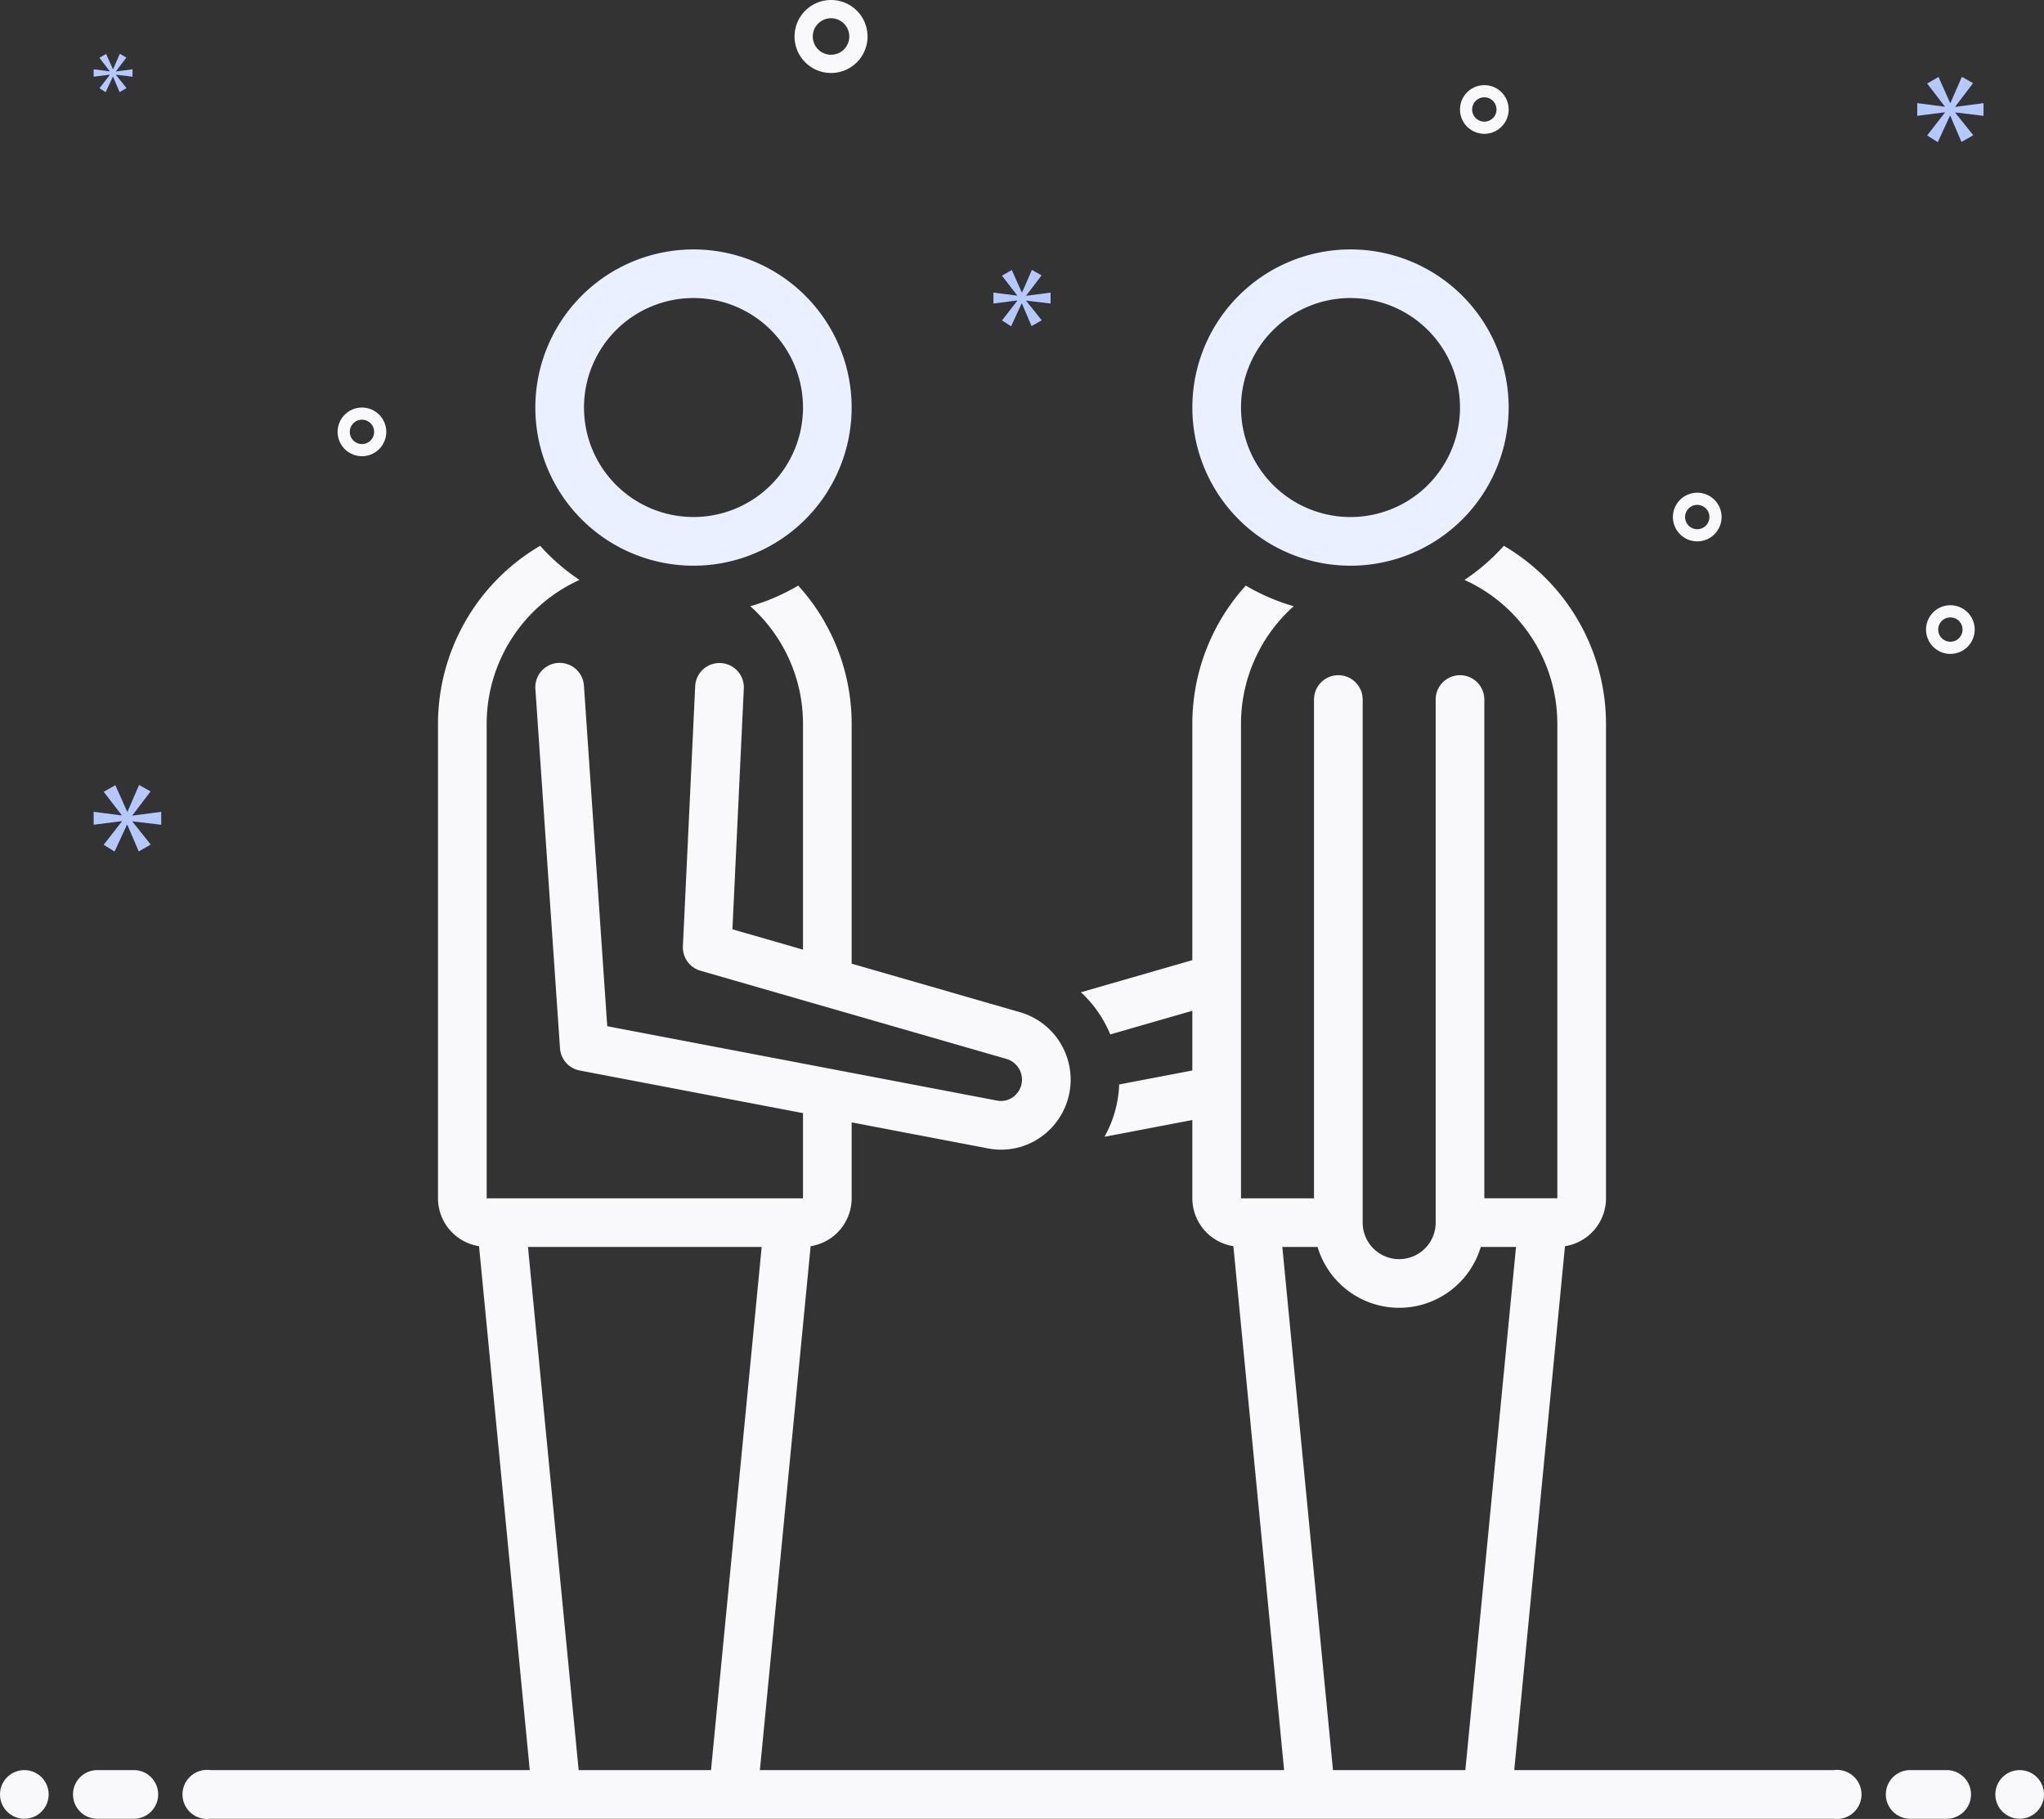 <svg xmlns="http://www.w3.org/2000/svg" width="426.501" height="379.579" viewBox="0 0 426.501 379.579"><rect x="0" y="0" width="426.501" height="379.579" fill="#333333" stroke="none"/><defs><style>.a{fill:#eaf0ff;}.b{fill:#f9f9fb;}.c{fill:#b4c9ff;}</style></defs><g transform="translate(0 -2.25)"><path class="a" d="M214.093,88.756a33,33,0,1,0-33-33A33,33,0,0,0,214.093,88.756Zm0-55.851a22.848,22.848,0,1,1-22.848,22.848A22.848,22.848,0,0,1,214.093,32.9ZM77,88.756a33,33,0,1,0-33-33A33,33,0,0,0,77,88.756ZM77,32.9A22.848,22.848,0,1,1,54.155,55.753,22.848,22.848,0,0,1,77,32.9Z" transform="translate(67.703 31.543)"/><circle class="b" cx="5.077" cy="5.077" r="5.077" transform="translate(0 371.631)"/><path class="b" d="M18.693,147.75H11.077a5.077,5.077,0,1,0,0,10.155h7.616a5.077,5.077,0,1,0,0-10.155Zm378.266,0h-7.616a5.077,5.077,0,1,0,0,10.155h7.616a5.077,5.077,0,0,0,0-10.155Z" transform="translate(9.232 223.881)"/><circle class="b" cx="5.077" cy="5.077" r="5.077" transform="translate(416.347 371.631)"/><path class="b" d="M359.555,371.631H292.879l10.587-109.325a10.131,10.131,0,0,0,8.561-9.994V153.3a43.14,43.14,0,0,0-21.309-37.154,43.445,43.445,0,0,1-8.217,7.123A32.983,32.983,0,0,1,301.872,153.3v99.009H286.64V148.225a5.077,5.077,0,0,0-10.155,0V257.389a7.616,7.616,0,0,1-15.232,0V148.225a5.077,5.077,0,0,0-10.155,0V252.311H235.866V153.3a32.885,32.885,0,0,1,11-24.546,42.862,42.862,0,0,1-10-4.306A42.935,42.935,0,0,0,225.711,153.3v49.313l-23.244,6.7a25.074,25.074,0,0,1,6.12,8.8l17.125-4.936v12.462l-15.264,2.913a24.032,24.032,0,0,1-3.075,10.924l18.339-3.5v16.329a10.131,10.131,0,0,0,8.562,9.994L244.86,371.631H135.479l10.587-109.325a10.131,10.131,0,0,0,8.561-9.994V236.467l28.451,5.431a14.63,14.63,0,0,0,2.752.263,14.337,14.337,0,0,0,8.38-2.71,14.653,14.653,0,0,0-4.418-25.967l-35.165-10.136V153.3a42.935,42.935,0,0,0-11.154-28.852,42.861,42.861,0,0,1-9.994,4.309A32.883,32.883,0,0,1,144.473,153.3V200.42l-14.726-4.245,2.375-50.25a5.078,5.078,0,1,0-10.145-.479L119.413,199.7a5.08,5.08,0,0,0,3.667,5.118l63.9,18.42a4.5,4.5,0,0,1,1.324,7.948,4.281,4.281,0,0,1-3.322.734L103.628,216.4l-4.864-71.056a5.077,5.077,0,1,0-10.13.694L93.766,221a5.075,5.075,0,0,0,4.113,4.64l46.594,8.894v17.783H78.467V153.3a32.984,32.984,0,0,1,19.371-30.031,43.443,43.443,0,0,1-8.217-7.123A43.14,43.14,0,0,0,68.312,153.3v99.009a10.131,10.131,0,0,0,8.561,9.994L87.461,371.631H20.784a5.121,5.121,0,1,0,0,10.155H359.555a5.121,5.121,0,1,0,0-10.155ZM244.49,262.466h7.357a17.761,17.761,0,0,0,34.045,0h7.357l-10.57,109.165H255.06Zm-157.4,0H135.85L125.279,371.631H97.661ZM150.324,17.482a7.616,7.616,0,1,0-7.616-7.616A7.616,7.616,0,0,0,150.324,17.482Zm0-11.424a3.808,3.808,0,1,1-3.808,3.808A3.808,3.808,0,0,1,150.324,6.058ZM383.884,128.55a5.077,5.077,0,1,0,5.077,5.077A5.077,5.077,0,0,0,383.884,128.55Zm0,7.616a2.539,2.539,0,1,1,2.539-2.539A2.539,2.539,0,0,1,383.884,136.166ZM286.64,20.021a5.077,5.077,0,1,0,5.077,5.077,5.077,5.077,0,0,0-5.077-5.077Zm0,7.616a2.539,2.539,0,1,1,2.539-2.539A2.539,2.539,0,0,1,286.64,27.637Zm44.427,77.43a5.077,5.077,0,1,0,5.077,5.077A5.077,5.077,0,0,0,331.067,105.067Zm0,7.616a2.539,2.539,0,1,1,2.539-2.539,2.539,2.539,0,0,1-2.539,2.539ZM57.523,92.373a5.077,5.077,0,1,0-5.077,5.077A5.077,5.077,0,0,0,57.523,92.373Zm-7.616,0a2.539,2.539,0,1,1,2.539,2.539A2.539,2.539,0,0,1,49.907,92.373Z" transform="translate(23.081)"/><path class="c" d="M15.8,73.088l3.775-4.963-2.384-1.351-2.424,5.56h-.079l-2.463-5.522L9.8,68.2l3.734,4.846v.079L7.7,72.374v2.7l5.88-.754V74.4L9.8,79.244l2.262,1.432,2.584-5.6h.079l2.384,5.56,2.5-1.429L15.8,74.438V74.36l6,.716v-2.7l-6,.792Z" transform="translate(11.84 99.283)"/><path class="c" d="M11.082,11.065l-2.173,2.79,1.3.825L11.7,11.453h.043l1.373,3.2,1.442-.825-2.2-2.744v-.046l3.453.411V9.9l-3.453.457v-.046l2.173-2.859-1.373-.779-1.394,3.2h-.048L10.3,6.7l-1.4.8,2.15,2.793v.046L7.7,9.9v1.554l3.387-.434Z" transform="translate(11.84 6.806)"/><path class="c" d="M171.412,16.706V14.058l-5.882.779v-.079l3.7-4.869-2.338-1.325-2.376,5.453h-.079L162.024,8.6l-2.379,1.366,3.663,4.752V14.8l-5.727-.741v2.648l5.765-.739v.079l-3.7,4.752,2.221,1.4,2.534-5.5h.076l2.338,5.456,2.455-1.4-3.74-4.676V16Z" transform="translate(242.47 9.715)"/><path class="c" d="M88.507,29.777l3.194-4.2-2.016-1.142-2.049,4.7h-.069l-2.084-4.671-2.051,1.178,3.161,4.1v.066l-4.943-.637v2.285l4.976-.64v.069l-3.194,4.1L85.346,36.2l2.188-4.74H87.6l2.016,4.7,2.117-1.208-3.227-4.034v-.069l5.075.607V29.173l-5.075.67Z" transform="translate(125.635 34.133)"/></g></svg>